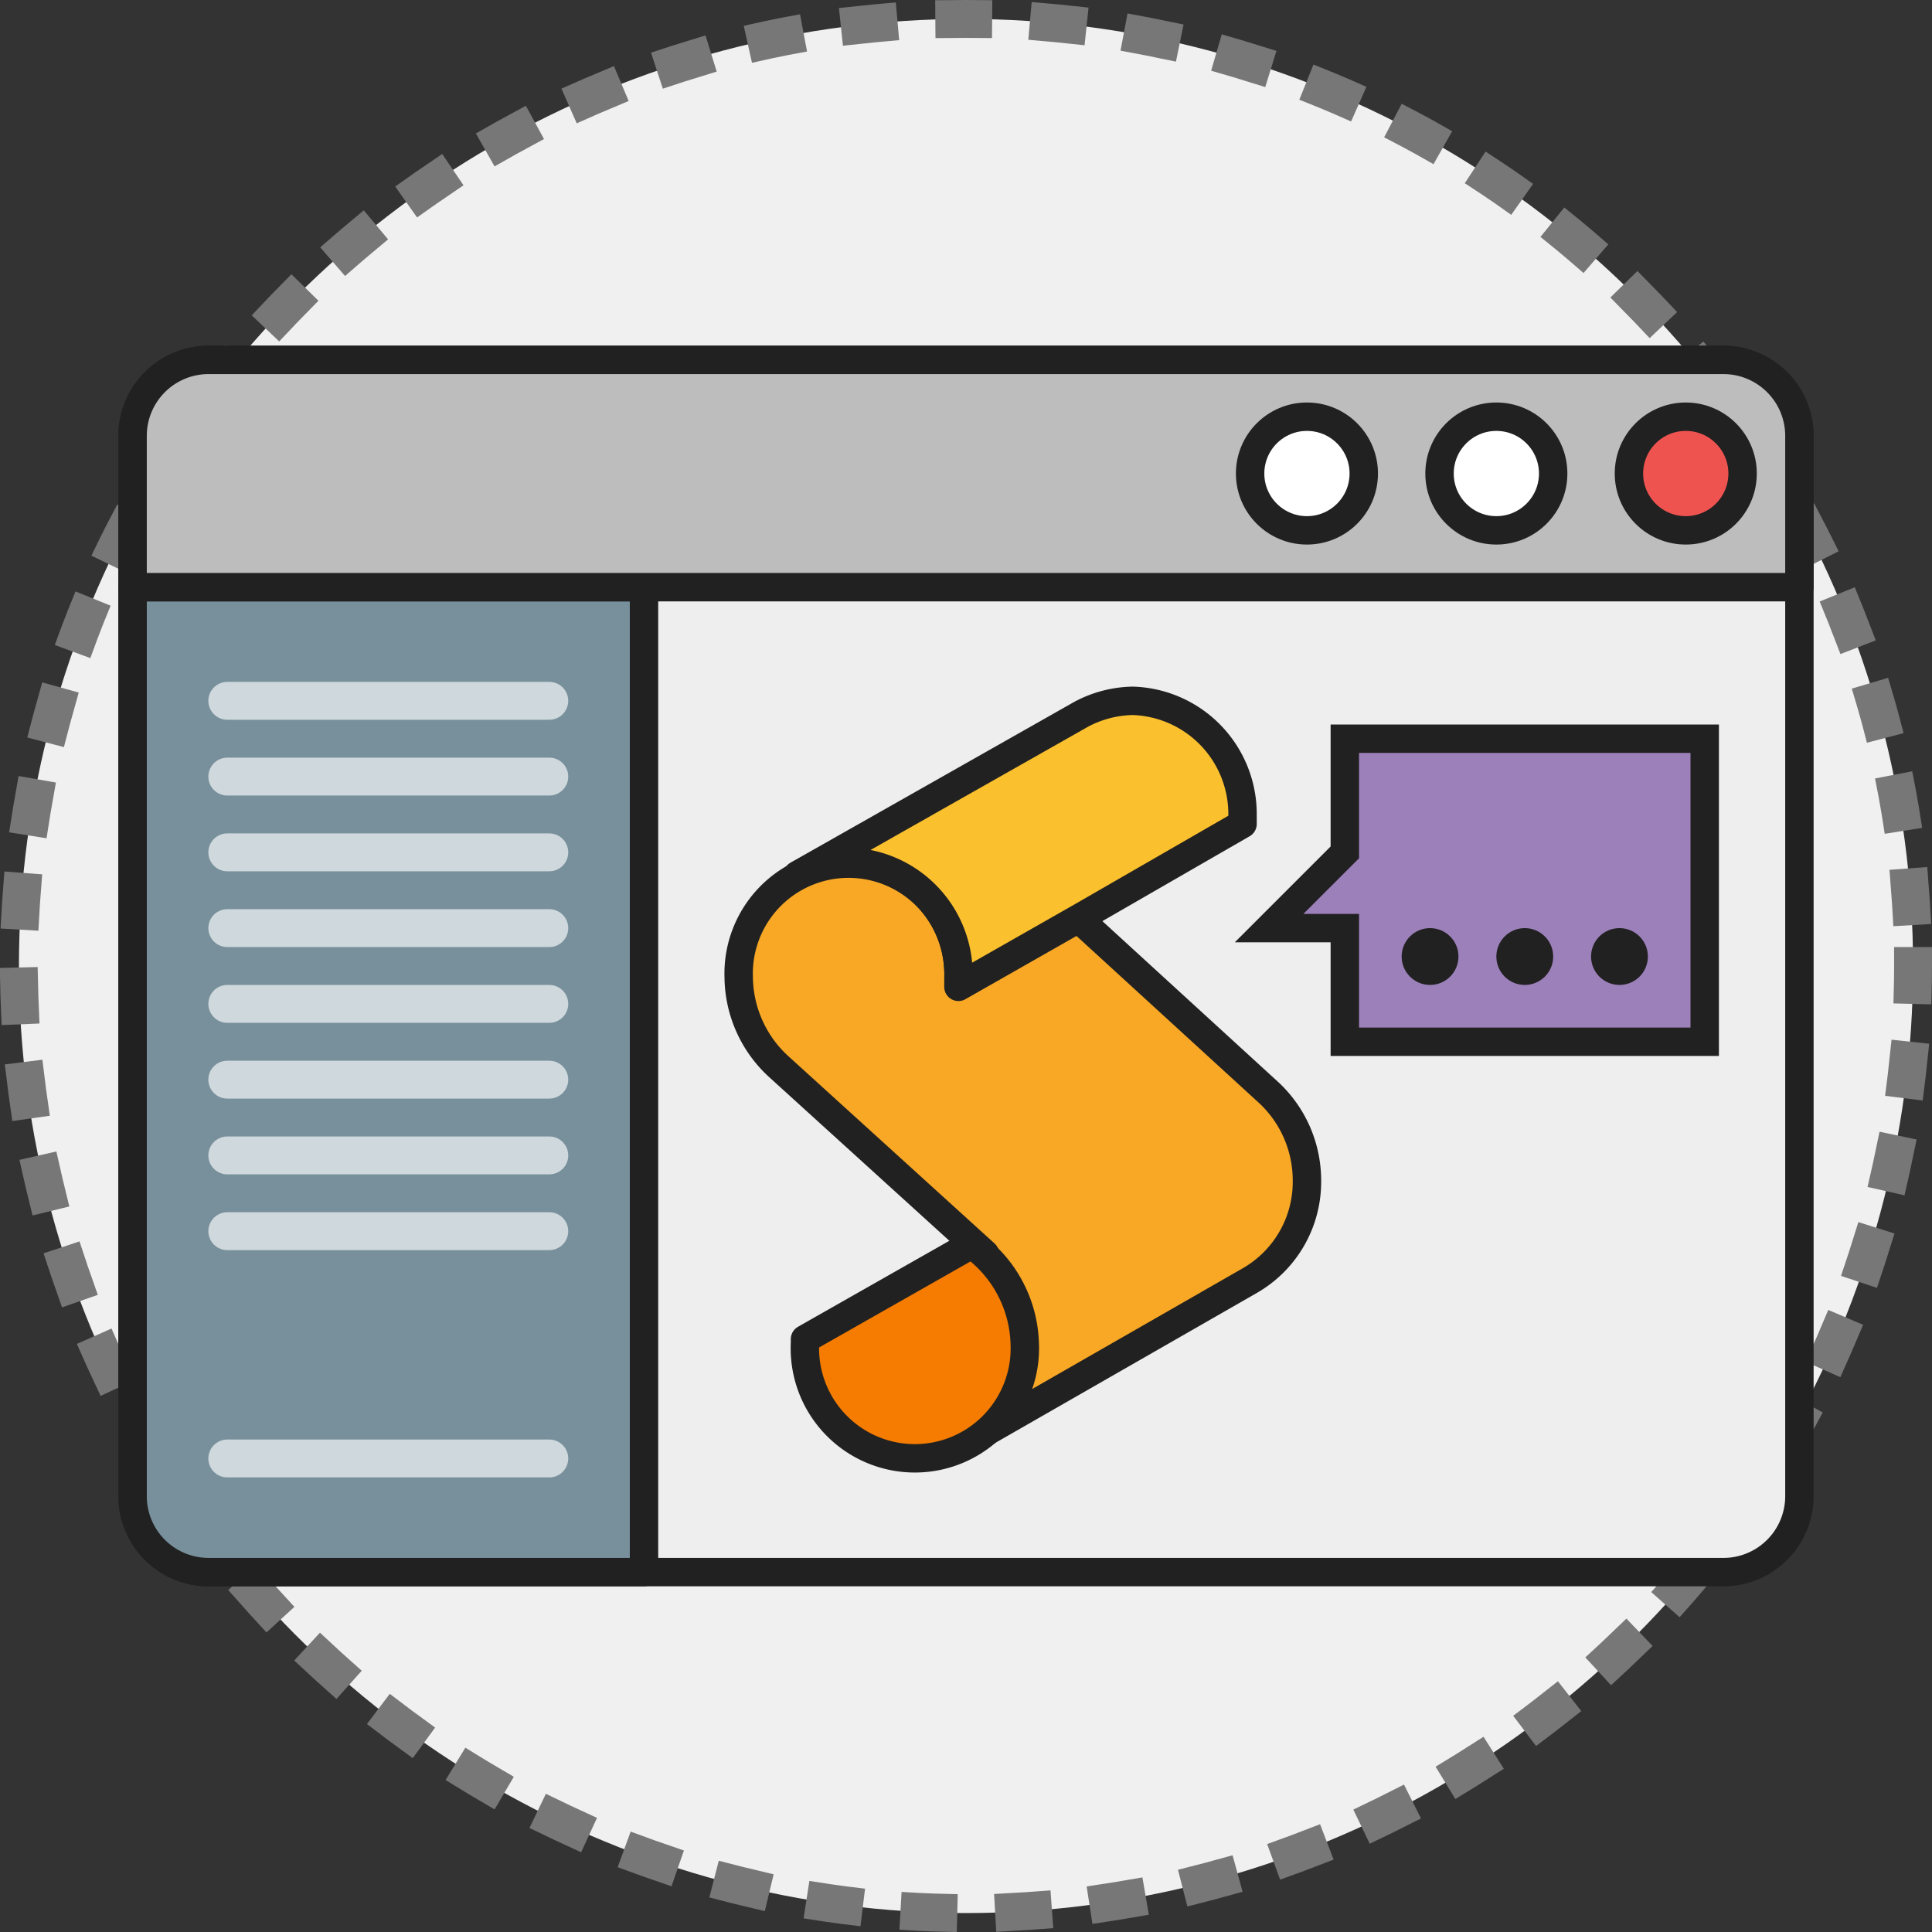<svg xmlns="http://www.w3.org/2000/svg" width="102" height="102" viewBox="0 0 102 102">
  <rect x="0" y="0" width="102" height="102" fill="#333333" stroke="none"/>
  <g id="Query_Language" transform="translate(-9 -9)">
    <circle id="back_x5F_circle_38_" cx="50" cy="50" r="50" transform="translate(10 10)" fill="#f0f0f0" stroke="#777" stroke-linecap="square" stroke-width="2" stroke-dasharray="1 4"/>
    <g id="pic_30_">
      <path id="Trazado_817516" data-name="Trazado 817516" d="M100,92H20a4.012,4.012,0,0,1-4-4V32a4.012,4.012,0,0,1,4-4h80a4.012,4.012,0,0,1,4,4V88A4.012,4.012,0,0,1,100,92Z" fill="#eee" stroke="#212121" stroke-linecap="round" stroke-linejoin="round" stroke-width="1.5"/>
      <path id="Trazado_817517" data-name="Trazado 817517" d="M43,92H20a4.012,4.012,0,0,1-4-4V40H43Z" fill="#78909c" stroke="#212121" stroke-linecap="round" stroke-linejoin="round" stroke-width="1.5"/>
      <path id="Trazado_817518" data-name="Trazado 817518" d="M104,40H16V32a4.012,4.012,0,0,1,4-4h80a4.012,4.012,0,0,1,4,4Z" fill="#bdbdbd" stroke="#212121" stroke-linecap="round" stroke-linejoin="round" stroke-width="1.5"/>
      <circle id="Elipse_9259" data-name="Elipse 9259" cx="3" cy="3" r="3" transform="translate(95 31)" fill="#ef5350" stroke="#212121" stroke-linecap="round" stroke-linejoin="round" stroke-width="1.5"/>
      <circle id="Elipse_9260" data-name="Elipse 9260" cx="3" cy="3" r="3" transform="translate(85 31)" fill="#fff" stroke="#212121" stroke-linecap="round" stroke-linejoin="round" stroke-width="1.5"/>
      <circle id="Elipse_9261" data-name="Elipse 9261" cx="3" cy="3" r="3" transform="translate(75 31)" fill="#fff" stroke="#212121" stroke-linecap="round" stroke-linejoin="round" stroke-width="1.5"/>
      <path id="Trazado_817519" data-name="Trazado 817519" d="M21,46H38M21,50H38M21,54H38M21,58H38M21,62H38M21,66H38M21,70H38M21,74H38M21,86H38" fill="none" stroke="#cfd8dc" stroke-linecap="round" stroke-linejoin="round" stroke-width="2"/>
      <g id="scroll_1_">
        <path id="Trazado_817520" data-name="Trazado 817520" d="M76,66.7h0L65.4,57l-5.8,3.2a5.8,5.8,0,1,0-11.6.4,6.472,6.472,0,0,0,2.1,4.7L61,75.2l-1,10,15-8.6h0a6.012,6.012,0,0,0,3-5.3A6.334,6.334,0,0,0,76,66.7Z" fill="#f9a825" stroke="#212121" stroke-linecap="round" stroke-linejoin="round" stroke-width="1.5"/>
        <path id="Trazado_817521" data-name="Trazado 817521" d="M60.3,74.7l-8.8,5v.2a5.807,5.807,0,1,0,11.6,0A6.651,6.651,0,0,0,60.3,74.7Z" fill="#f57c00" stroke="#212121" stroke-linecap="round" stroke-linejoin="round" stroke-miterlimit="10" stroke-width="1.5"/>
        <path id="Trazado_817522" data-name="Trazado 817522" d="M51,55.3Z" fill="#fff" stroke="#212121" stroke-linecap="round" stroke-linejoin="round" stroke-miterlimit="10" stroke-width="1.5"/>
        <path id="Trazado_817523" data-name="Trazado 817523" d="M68.8,46a6.007,6.007,0,0,0-2.7.7h0l-15,8.5a4.953,4.953,0,0,1,2.7-.7,5.938,5.938,0,0,1,5.8,6.1v.5l6.5-3.7,8.5-4.9V52A5.979,5.979,0,0,0,68.8,46Z" fill="#fbc02d" stroke="#212121" stroke-linecap="round" stroke-linejoin="round" stroke-width="1.5"/>
      </g>
      <path id="Trazado_817524" data-name="Trazado 817524" d="M76,58l4-4V48H99V64H80V58Z" fill="#9c80ba" stroke="#212121" stroke-linecap="square" stroke-width="1.5"/>
      <circle id="Elipse_9262" data-name="Elipse 9262" cx="1.5" cy="1.5" r="1.5" transform="translate(93 58)" fill="#212121"/>
      <circle id="Elipse_9263" data-name="Elipse 9263" cx="1.5" cy="1.5" r="1.5" transform="translate(88 58)" fill="#212121"/>
      <circle id="Elipse_9264" data-name="Elipse 9264" cx="1.5" cy="1.5" r="1.5" transform="translate(83 58)" fill="#212121"/>
    </g>
  </g>
</svg>
